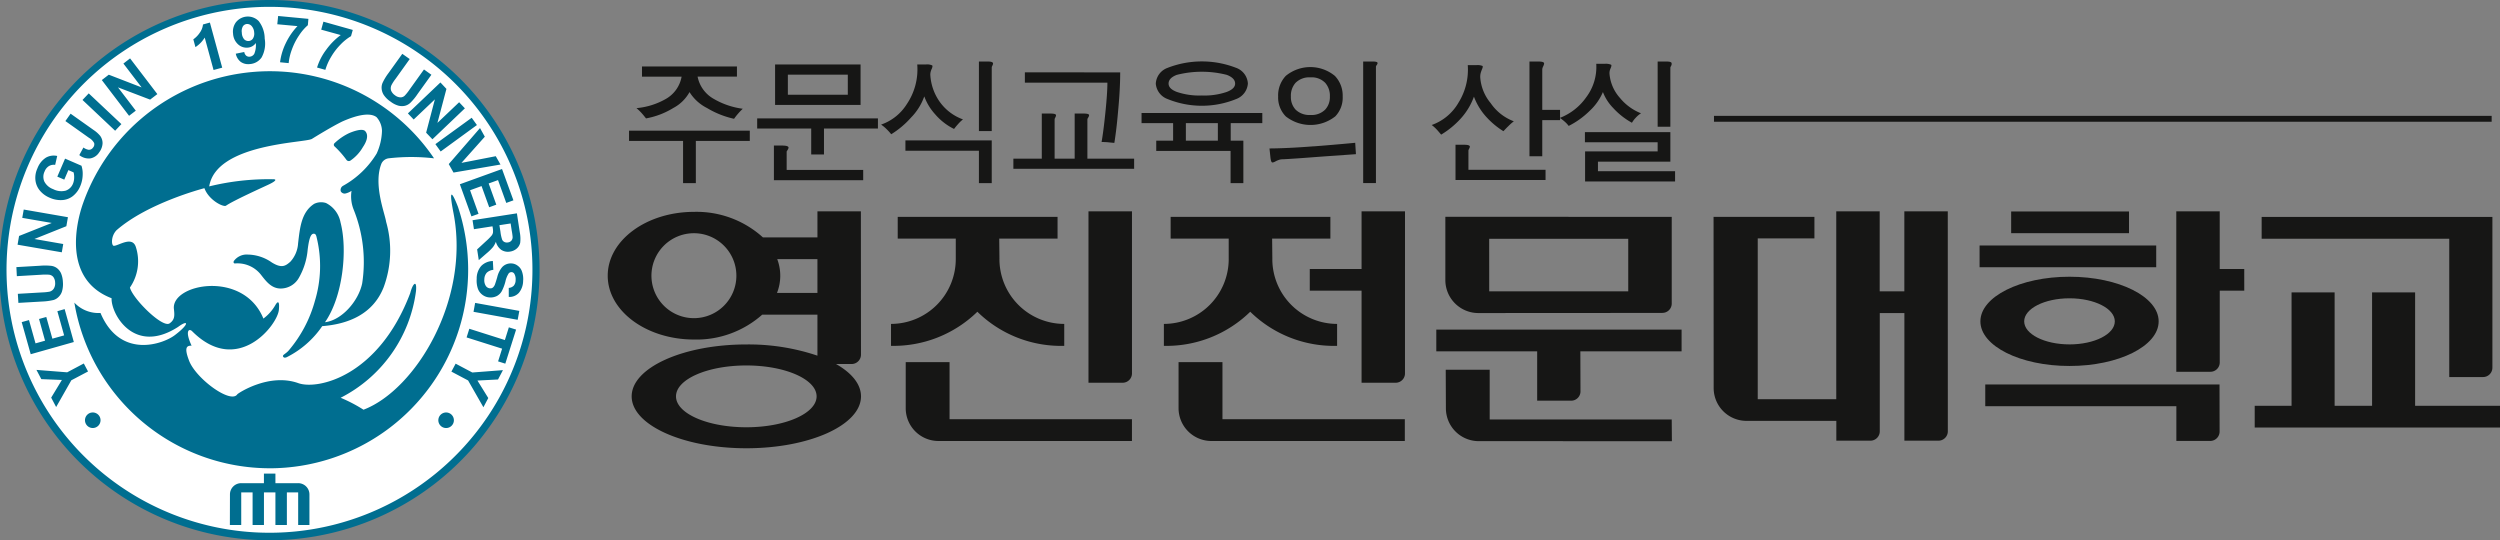 <svg xmlns="http://www.w3.org/2000/svg" xmlns:xlink="http://www.w3.org/1999/xlink" width="236" height="51" viewBox="0 0 236 51">
  <rect x="0" y="0" width="236" height="51" fill="#808080" stroke="none"/>
  <defs>
    <style>
      .cls-1 {
        fill: none;
      }

      .cls-2 {
        clip-path: url(#clip-path);
      }

      .cls-3 {
        fill: #161615;
      }

      .cls-4 {
        fill: #006e90;
      }

      .cls-5 {
        fill: #fff;
      }
    </style>
    <clipPath id="clip-path">
      <rect id="사각형_72" data-name="사각형 72" class="cls-1" width="236" height="51" transform="translate(0 0)"/>
    </clipPath>
  </defs>
  <g id="그룹_54" data-name="그룹 54" class="cls-2" transform="translate(0 0)">
    <path id="패스_103" data-name="패스 103" class="cls-3" d="M70.781,13.305H65.688v3.982H64.481V13.305h-5.1v-.972h11.4ZM69.568,6.274v.959H65.853a3.08,3.08,0,0,0,1.478,2.073,7.331,7.331,0,0,0,2.786.961,6.081,6.081,0,0,0-.463.487,5.024,5.024,0,0,0-.358.461,8.581,8.581,0,0,1-2.561-1.022,4.139,4.139,0,0,1-1.644-1.5,3.752,3.752,0,0,1-1.529,1.5,7.477,7.477,0,0,1-2.577.985c-.137-.175-.277-.345-.419-.507a5.175,5.175,0,0,0-.484-.463,6.809,6.809,0,0,0,2.807-.888,3.021,3.021,0,0,0,1.455-2.085h-3.74V6.274Z"/>
    <path id="패스_104" data-name="패스 104" class="cls-3" d="M82.877,12.136H77.784v2.443H76.578V12.136h-5.1v-.959h11.4Zm-8.453,1.745c.036.058,0,.158-.085.295a.6.6,0,0,1-.062.087.255.255,0,0,0-.016.076v1.7h7.224v.974H73.057V13.74h.756c.356,0,.56.049.611.142m6.814-3.974h-8.07V6.087h8.07Zm-6.864-.968h5.659V7.046H74.374Z"/>
    <path id="패스_105" data-name="패스 105" class="cls-3" d="M88,6.174c.043.042.029.145-.037.309a1.451,1.451,0,0,0-.1.263,1.036,1.036,0,0,0-.039.36,4.879,4.879,0,0,0,.882,2.5,4.627,4.627,0,0,0,2.2,1.666,3.365,3.365,0,0,0-.385.353c-.075.083-.179.2-.312.358l-.148.189a5.6,5.6,0,0,1-1.789-1.392A5.107,5.107,0,0,1,87.252,9.1,5.433,5.433,0,0,1,86,11.1a8.338,8.338,0,0,1-1.869,1.573,4.88,4.88,0,0,0-.456-.5,3.553,3.553,0,0,0-.5-.411A4.655,4.655,0,0,0,85.6,9.833a5.848,5.848,0,0,0,.988-3.746H87.4a1.137,1.137,0,0,1,.6.087M93.62,17.288H92.41V14.227H85.472v-.974H93.62Zm.107-11.352c.033.053.016.138-.05.264-.021.049-.041.083-.046.1a.357.357,0,0,0-.011.095v5.978H92.41V5.809h.847q.408,0,.471.127"/>
    <path id="패스_106" data-name="패스 106" class="cls-3" d="M99.675,10.832c.029.051.008.138-.058.271a.423.423,0,0,0-.049.1.5.5,0,0,0-.012.111v3.664h1.893V10.719h.832c.295,0,.468.034.518.113.028.051,0,.138-.074.271-.025.042-.045.074-.062.1a.577.577,0,0,0-.013.111v3.664h4.412v.957h-11.4v-.957h2.682V10.719h.8c.3,0,.476.034.529.113m6.073-4q0,1.58-.191,3.584c-.1,1.186-.219,2.209-.361,3.073-.278-.023-.494-.045-.63-.062-.228-.016-.413-.023-.575-.023.123-.692.242-1.631.364-2.827.125-1.222.185-2.143.185-2.776H96.748v-.97Z"/>
    <path id="패스_107" data-name="패스 107" class="cls-3" d="M110.741,11.626h-2.979V10.67h11.4v.955h-2.982v1.653h1.193v4.009h-1.206V14.25H109.15v-.972h1.591ZM116.71,6.41A1.677,1.677,0,0,1,117.8,7.893a1.694,1.694,0,0,1-1.093,1.452,8.585,8.585,0,0,1-6.5,0,1.693,1.693,0,0,1-1.1-1.452,1.676,1.676,0,0,1,1.1-1.482,8.92,8.92,0,0,1,6.5,0m-5.618.656c-.522.2-.775.474-.775.826,0,.323.253.585.775.783a6.563,6.563,0,0,0,2.369.338,6.5,6.5,0,0,0,2.353-.338c.518-.2.785-.46.785-.783,0-.352-.267-.625-.785-.826a9.6,9.6,0,0,0-4.722,0m3.877,4.559h-3.02v1.653h3.02Z"/>
    <path id="패스_108" data-name="패스 108" class="cls-3" d="M123.98,13.818q1.578-.117,3.952-.338L128,14.554l-3.117.22c-1.01.075-1.737.131-2.176.162-.732.051-1.267.086-1.615.1a1.073,1.073,0,0,0-.411.076,1.534,1.534,0,0,0-.289.133c-.163.084-.27.113-.324.077-.073-.055-.119-.24-.148-.549l-.081-.759c1.13-.007,2.514-.074,4.138-.2m-2.6-2.828a2.537,2.537,0,0,1-.72-1.878,2.678,2.678,0,0,1,.72-1.944,3.643,3.643,0,0,1,4.635,0,2.682,2.682,0,0,1,.737,1.944,2.536,2.536,0,0,1-.7,1.878,3.773,3.773,0,0,1-4.673,0m.92-3.162a1.827,1.827,0,0,0-.435,1.285,1.725,1.725,0,0,0,.435,1.231,1.864,1.864,0,0,0,1.416.514,1.808,1.808,0,0,0,1.392-.514,1.725,1.725,0,0,0,.436-1.231,1.827,1.827,0,0,0-.436-1.285,1.766,1.766,0,0,0-1.392-.52,1.82,1.82,0,0,0-1.416.52m7.741-1.9c.018.053-.012.131-.087.234-.025.038-.037.058-.045.067a.246.246,0,0,0-.016.058v11h-1.205V5.809h.932c.247,0,.39.038.422.114"/>
    <path id="패스_109" data-name="패스 109" class="cls-3" d="M139.948,6.225c.042.036.029.136-.039.294a3.566,3.566,0,0,0-.123.34,1.414,1.414,0,0,0-.05.461,4.25,4.25,0,0,0,.982,2.414,4.608,4.608,0,0,0,2.187,1.717,4.537,4.537,0,0,0-.51.451c-.115.107-.272.271-.473.483a7.58,7.58,0,0,1-1.73-1.477,5.9,5.9,0,0,1-1.052-1.784,6.238,6.238,0,0,1-1.267,2.091,8.237,8.237,0,0,1-1.828,1.495c-.173-.209-.317-.376-.435-.5a3.692,3.692,0,0,0-.458-.41,4.741,4.741,0,0,0,2.534-2.116,5.88,5.88,0,0,0,.871-3.533h.794a1.263,1.263,0,0,1,.6.075m-1.206,7.567c.026.049,0,.14-.075.276a.519.519,0,0,1-.042.084.475.475,0,0,0-.008.075v1.8H145.9v.963h-8.5V13.666h.833c.288,0,.457.042.507.127m7.013-7.856c.025.06,0,.167-.074.325a.7.7,0,0,0-.063.149.511.511,0,0,0-.026.16v3.8h1.678v.968h-1.678v3.411h-1.208V5.809h.853c.3,0,.464.042.517.127"/>
    <path id="패스_110" data-name="패스 110" class="cls-3" d="M152.093,6.112c.038.038.029.136-.029.282a1.9,1.9,0,0,0-.1.265,1.056,1.056,0,0,0-.025.333,3.877,3.877,0,0,0,.984,2.252,4.871,4.871,0,0,0,1.988,1.45,2.459,2.459,0,0,0-.509.434,2.369,2.369,0,0,0-.346.46,6.86,6.86,0,0,1-1.778-1.4,4.4,4.4,0,0,1-.962-1.5,5.142,5.142,0,0,1-1.242,1.768,7.826,7.826,0,0,1-1.989,1.431,2.692,2.692,0,0,0-.371-.4,5.181,5.181,0,0,0-.461-.358,5.434,5.434,0,0,0,2.5-1.967,4.747,4.747,0,0,0,.934-3.137h.806a1.186,1.186,0,0,1,.6.089m5.589,6.36v2.786h-6.835v.9h7.28v.968h-8.495V14.289h6.849v-.859h-6.865v-.957Zm.111-6.536a.375.375,0,0,1-.045.289c-.023.049-.045.081-.053.094a.411.411,0,0,0-.013.1v5.542h-1.2V5.809h.856c.254,0,.41.042.455.127"/>
    <rect id="사각형_69" data-name="사각형 69" class="cls-3" width="73.412" height="0.556" transform="translate(161.8 10.937)"/>
    <path id="패스_111" data-name="패스 111" class="cls-3" d="M114.359,41.631h18.256V39.57H115.4V34.188h-4.144l0,4.354a3.1,3.1,0,0,0,3.1,3.088"/>
    <path id="패스_112" data-name="패스 112" class="cls-3" d="M120.11,24.456l-.021-1.933h5.5V20.474H110.509v2.049h5.481v1.933a6.121,6.121,0,0,1-6.12,6.121v2.071a11.32,11.32,0,0,0,8.152-3.219,11.293,11.293,0,0,0,8.2,3.219V30.577a6.119,6.119,0,0,1-6.114-6.121"/>
    <path id="패스_113" data-name="패스 113" class="cls-3" d="M106.859,19.951h-4.106v16.18h3.226a.883.883,0,0,0,.88-.879Z"/>
    <path id="패스_114" data-name="패스 114" class="cls-3" d="M209.523,36.292H187.409v2.051h18.039v3.282l3.2,0a.888.888,0,0,0,.883-.885Z"/>
    <path id="패스_115" data-name="패스 115" class="cls-3" d="M88.6,41.631h18.256V39.57H89.638V34.188H85.5v4.354a3.092,3.092,0,0,0,3.1,3.088"/>
    <path id="패스_116" data-name="패스 116" class="cls-3" d="M157.827,41.649,157.81,39.6H140.627V34.9h-4.15l.016,3.644a3.1,3.1,0,0,0,3.091,3.1Z"/>
    <path id="패스_117" data-name="패스 117" class="cls-3" d="M183.87,19.951h-4.1V27.5h-2.327V19.951h-4.1V37.684h-7.413V22.507h5.351V20.474h-9.521l.01,16.156a3.1,3.1,0,0,0,3.1,3.1h8.479V41.6l3.223,0a.885.885,0,0,0,.879-.885V29.553h2.323V41.6l3.218,0a.886.886,0,0,0,.883-.885Z"/>
    <path id="패스_118" data-name="패스 118" class="cls-3" d="M211.857,25.391h-2.315V19.95h-4.1V35.095h3.222a.88.88,0,0,0,.88-.879V27.44h2.315Z"/>
    <path id="패스_119" data-name="패스 119" class="cls-3" d="M158.742,31.117H135.586v2.049h9.523v4.659h3.212a.879.879,0,0,0,.877-.879l-.013-3.78h9.557Z"/>
    <path id="패스_120" data-name="패스 120" class="cls-3" d="M132.632,19.951h-4.1v5.441h-4.89V27.44h4.89v8.691h3.222a.881.881,0,0,0,.877-.879Z"/>
    <path id="패스_121" data-name="패스 121" class="cls-3" d="M78.922,34.363l1.471,0a.885.885,0,0,0,.883-.879l-.009-13.535h-4.1v2.463H72.021A9.313,9.313,0,0,0,65.514,20c-4.5,0-8.145,2.7-8.145,6.027s3.645,6.025,8.145,6.025a9.332,9.332,0,0,0,6.442-2.35h5.21v3.873a20.291,20.291,0,0,0-6.71-1.059c-5.981,0-10.827,2.2-10.827,4.9s4.846,4.9,10.827,4.9,10.823-2.195,10.823-4.9c0-1.153-.881-2.211-2.356-3.052M65.514,30.034a4.009,4.009,0,1,1,4-4.009,4.005,4.005,0,0,1-4,4.009m4.941,10.3c-3.667,0-6.64-1.3-6.64-2.917s2.973-2.917,6.64-2.917,6.632,1.308,6.632,2.917-2.966,2.917-6.632,2.917m6.71-12.683H73.349a4.434,4.434,0,0,0,.023-3.186h3.793Z"/>
    <rect id="사각형_70" data-name="사각형 70" class="cls-3" width="11.125" height="2.049" transform="translate(189.853 19.963)"/>
    <rect id="사각형_71" data-name="사각형 71" class="cls-3" width="16.675" height="2.052" transform="translate(186.872 23.175)"/>
    <path id="패스_122" data-name="패스 122" class="cls-3" d="M195.361,26.123c-4.647,0-8.412,1.887-8.412,4.214s3.764,4.211,8.412,4.211,8.416-1.885,8.416-4.211-3.768-4.214-8.416-4.214m0,6.388c-2.364,0-4.278-.974-4.278-2.174S193,28.16,195.361,28.16s4.277.976,4.277,2.178-1.914,2.174-4.277,2.174"/>
    <path id="패스_123" data-name="패스 123" class="cls-3" d="M94.349,24.456l-.022-1.933h5.506V20.474H84.745v2.049h5.48v1.933a6.12,6.12,0,0,1-6.114,6.121v2.071a11.34,11.34,0,0,0,8.153-3.219,11.28,11.28,0,0,0,8.2,3.219V30.577a6.121,6.121,0,0,1-6.117-6.121"/>
    <path id="패스_124" data-name="패스 124" class="cls-3" d="M156.916,29.535a.879.879,0,0,0,.895-.861v-8.2l-21.37-.011,0,5.975a3.115,3.115,0,0,0,3.1,3.114l17.372-.011m-16.334-7h13.127V27.5H140.582Z"/>
    <path id="패스_125" data-name="패스 125" class="cls-3" d="M227.987,38.31V27.6h-4.064V38.31h-3.534V27.6h-4.066V38.31h-3.479v2.049H236V38.31Zm3.223-2.716H234.4a.885.885,0,0,0,.882-.881V20.481H213.5v2.055H231.21Z"/>
    <path id="패스_126" data-name="패스 126" class="cls-4" d="M25.463,0A25.5,25.5,0,1,0,50.933,25.5,25.481,25.481,0,0,0,25.463,0"/>
    <path id="패스_127" data-name="패스 127" class="cls-5" d="M47.411,22.64a.452.452,0,0,0,.213.207.533.533,0,0,0,.325.038.5.5,0,0,0,.326-.167.518.518,0,0,0,.117-.344,5.641,5.641,0,0,0-.088-.62l-.1-.659-1.06.162.1.627a3.442,3.442,0,0,0,.166.755M23.484,3.871a.511.511,0,0,0,.39-.229.854.854,0,0,0,.12-.576.979.979,0,0,0-.245-.614.556.556,0,0,0-.451-.187.5.5,0,0,0-.368.22.934.934,0,0,0-.1.614.97.97,0,0,0,.22.61.551.551,0,0,0,.435.162M25.472.646A24.823,24.823,0,1,0,50.262,25.469,24.808,24.808,0,0,0,25.472.646M49.383,26.47a1.8,1.8,0,0,1-.406,1.181,1.223,1.223,0,0,1-.95.381v-.854a.731.731,0,0,0,.478-.216.83.83,0,0,0,.17-.534,1.01,1.01,0,0,0-.13-.594.313.313,0,0,0-.255-.145.341.341,0,0,0-.266.116,2.3,2.3,0,0,0-.314.776,4.237,4.237,0,0,1-.344.908,1.185,1.185,0,0,1-.452.449,1.313,1.313,0,0,1-.68.142,1.235,1.235,0,0,1-.67-.233,1.251,1.251,0,0,1-.451-.594A2.385,2.385,0,0,1,45,26.324a1.8,1.8,0,0,1,.426-1.215,1.572,1.572,0,0,1,1.1-.468l.045.833a1.023,1.023,0,0,0-.626.277.961.961,0,0,0-.224.614.977.977,0,0,0,.146.632.516.516,0,0,0,.4.223.353.353,0,0,0,.258-.074.7.7,0,0,0,.2-.3c.036-.1.111-.327.213-.676a2.3,2.3,0,0,1,.464-.95,1.105,1.105,0,0,1,.864-.353,1.041,1.041,0,0,1,.6.213,1.085,1.085,0,0,1,.406.543,2.155,2.155,0,0,1,.117.846m-.322-4.546a3.218,3.218,0,0,1,.041.992,1.012,1.012,0,0,1-.327.547,1.21,1.21,0,0,1-.63.287,1.144,1.144,0,0,1-.82-.155,1.358,1.358,0,0,1-.52-.772,1.944,1.944,0,0,1-.28.51,4.6,4.6,0,0,1-.6.585l-.734.639-.156-1.012.814-.752a5.374,5.374,0,0,0,.544-.543.661.661,0,0,0,.137-.281,1.624,1.624,0,0,0-.016-.432l-.03-.173-1.75.273-.132-.847,4.188-.65Zm-.6-3.012-.676.245L47.013,17l-.882.32.719,2-.67.245-.721-2-1.085.394.8,2.227-.67.24-1.093-3.032,3.98-1.439Zm-2.7-6.007-2.207,2.472,3.24-.631.447.788-4.436.756-.448-.8,2.95-3.4Zm-.745-1.1L41.6,14.3l-.5-.694,3.428-2.489ZM42.144,8.392,41.293,11.6l2.05-1.949.542.576-3.064,2.921-.594-.623.825-3.144-2,1.9-.546-.576,3.069-2.921ZM36.106,7.84a5.181,5.181,0,0,1,.555-.925l1.316-1.833.7.492L37.34,7.442a3.823,3.823,0,0,0-.388.6.709.709,0,0,0-.039.489.993.993,0,0,0,.369.461.886.886,0,0,0,.538.2.572.572,0,0,0,.393-.169,4.449,4.449,0,0,0,.448-.565l1.363-1.9.7.5-1.3,1.809a5.252,5.252,0,0,1-.685.837,1.143,1.143,0,0,1-.511.282,1.314,1.314,0,0,1-.6-.007A2.137,2.137,0,0,1,36.88,9.6a2.335,2.335,0,0,1-.662-.65,1.3,1.3,0,0,1-.192-.585,1.147,1.147,0,0,1,.08-.523M30.323,2.8l.207-.754,2.772.779-.166.588a4.663,4.663,0,0,0-.969.772,5.918,5.918,0,0,0-.914,1.19,5.19,5.19,0,0,0-.539,1.22l-.784-.22A5.456,5.456,0,0,1,30.8,4.688a6.222,6.222,0,0,1,1.366-1.379ZM26.256,1.509l2.857.271-.052.6a4.439,4.439,0,0,0-.813.937,5.854,5.854,0,0,0-.688,1.341,5.084,5.084,0,0,0-.31,1.3l-.813-.08a5.748,5.748,0,0,1,.546-1.813,6.244,6.244,0,0,1,1.1-1.6L26.176,2.29Zm-3.949.552a1.438,1.438,0,0,1,2.11-.075,2.724,2.724,0,0,1,.571,1.659,2.722,2.722,0,0,1-.29,1.773,1.464,1.464,0,0,1-1.114.63,1.231,1.231,0,0,1-.85-.2,1.287,1.287,0,0,1-.476-.779l.8-.162a.573.573,0,0,0,.187.352.444.444,0,0,0,.339.091.544.544,0,0,0,.423-.278,2.121,2.121,0,0,0,.141-1.012,1,1,0,0,1-.758.436,1.185,1.185,0,0,1-.926-.32,1.459,1.459,0,0,1-.462-1,1.484,1.484,0,0,1,.3-1.112M18.83,3.128a1.623,1.623,0,0,0,.333-.818l.651-.181,1.163,4.259-.817.22-.834-3.061a2.87,2.87,0,0,1-.876.9l-.2-.734a2.379,2.379,0,0,0,.583-.585M10.269,7.051l3.1,1.2L11.65,6l.63-.487,2.573,3.37-.682.521L11.137,8.247l1.681,2.2-.634.485L9.611,7.558ZM8.377,8.815l3.082,2.9-.59.627L7.788,9.436ZM6.666,10.732l2.187,1.552a2.83,2.83,0,0,1,.606.543,1.165,1.165,0,0,1,.223.714,1.55,1.55,0,0,1-.314.834,1.26,1.26,0,0,1-.845.579,1.41,1.41,0,0,1-1.037-.314l.388-.714a1.169,1.169,0,0,0,.481.212.465.465,0,0,0,.432-.212.458.458,0,0,0,.1-.427,1.268,1.268,0,0,0-.481-.485L6.173,11.427ZM3.538,15.88a2.049,2.049,0,0,1,.8-1A1.48,1.48,0,0,1,5.4,14.723l-.193.841a.9.9,0,0,0-.585.112,1,1,0,0,0-.406.5,1.137,1.137,0,0,0-.032.957,1.507,1.507,0,0,0,.836.723A1.654,1.654,0,0,0,6.19,18a1.136,1.136,0,0,0,.7-.662A1.51,1.51,0,0,0,7,16.8a1.835,1.835,0,0,0-.051-.527l-.494-.216-.388.9-.657-.283.733-1.7,1.549.672a2.464,2.464,0,0,1,.112.9,2.874,2.874,0,0,1-.228,1.024,2.31,2.31,0,0,1-.717.954,1.794,1.794,0,0,1-1.027.365,2.543,2.543,0,0,1-1.133-.22,2.4,2.4,0,0,1-.971-.721A1.848,1.848,0,0,1,3.336,16.9a2.128,2.128,0,0,1,.2-1.015M1.8,22.275l3.086-1.228L2.1,20.566l.141-.785,4.171.723-.148.85L3.249,22.561l2.72.474-.135.783L1.658,23.1Zm-.116,5.462,2.292-.133a4.872,4.872,0,0,0,.7-.071.679.679,0,0,0,.4-.285.923.923,0,0,0,.128-.572.913.913,0,0,0-.181-.543.612.612,0,0,0-.382-.2,4.726,4.726,0,0,0-.722,0L1.59,26.07l-.044-.854,2.22-.129a5.621,5.621,0,0,1,1.077.009,1.166,1.166,0,0,1,.543.223,1.34,1.34,0,0,1,.377.481,2.4,2.4,0,0,1,.174.808,2.441,2.441,0,0,1-.092.925,1.264,1.264,0,0,1-.334.516,1.113,1.113,0,0,1-.452.269,5.5,5.5,0,0,1-1.071.145l-2.252.129Zm.364,2.672.689-.195.616,2.2.9-.253-.568-2.049.684-.19.576,2.049,1.109-.311-.639-2.281.688-.2.866,3.108L2.9,33.438ZM6.732,35.9,5.3,38.424l-.468-.888,1.01-1.668L3.9,35.79l-.459-.872,2.9.229,1.57-.834.4.754Zm2.026,4.505a.734.734,0,1,1,.733-.734.735.735,0,0,1-.733.734m19.389,9.155V46.484H27.081v3.077H26V46.484H24.917v3.077H23.845V46.484H22.772v3.077H21.7l.008-2.887a1.061,1.061,0,0,1,1.064-1.063l2.142,0v-.9H26v.9l2.146,0a1.064,1.064,0,0,1,1.065,1.063l0,2.887Zm-2.666-5.355A18.726,18.726,0,0,1,7.031,28.639l-.013-.071a3.128,3.128,0,0,0,2.469.976c1.863,4.429,5.986,2.925,7.071,2.053,1.362-1.044,1.227-1.457.246-.731-4.185,2.689-6.338-1.273-6.27-2.712C5.9,26.374,7.2,21.01,7.829,19.222a18.712,18.712,0,0,1,33.145-4.276,18.719,18.719,0,0,0-4.3,0,.878.878,0,0,0-.659.481c-.8,1.962.318,4.716.435,5.513a9.927,9.927,0,0,1-.232,6.173c-.994,2.525-3.305,3.479-5.8,3.675a8.873,8.873,0,0,1-3.36,2.936c-.128.042-.248.084-.339-.069-.062-.171.245-.236.534-.569A12.168,12.168,0,0,0,29.729,28.4a11.336,11.336,0,0,0,.168-5.96c-.051-.242-.1-.356-.252-.378-.258-.012-.445.258-.6,1.5a6.467,6.467,0,0,1-.819,2.645,1.981,1.981,0,0,1-1.723,1.03c-.884,0-1.384-.681-1.874-1.308a2.812,2.812,0,0,0-2.46-1.057c-.141-.02-.133-.136-.1-.223a1.5,1.5,0,0,1,1.322-.618,4.056,4.056,0,0,1,2.276.751c.92.563,1.275.34,1.747-.08a2.821,2.821,0,0,0,.726-1.733c.169-1.431.294-2.937,1.516-3.725a1.484,1.484,0,0,1,1.12-.078,2.574,2.574,0,0,1,1.369,1.825c.683,2.6.219,7.018-1.466,9.428,1.6-.194,3.172-2.016,3.512-3.675a13.281,13.281,0,0,0-.817-6.986,3.38,3.38,0,0,1-.19-1.742,1.84,1.84,0,0,1-.591.255.425.425,0,0,1-.423-.207.454.454,0,0,1,.2-.516,8.573,8.573,0,0,0,3.189-3.057,5.488,5.488,0,0,0,.5-2.14,2.005,2.005,0,0,0-.514-1.293c-.841-.636-2.692.178-3.21.4-1.007.488-2.564,1.452-2.893,1.655-.652.385-9.037.423-9.693,4.483a23.54,23.54,0,0,1,6-.676c.5-.012.178.245-.5.552-.454.216-3.246,1.477-3.916,1.946-.255.158-1.629-.531-2.036-1.655-.222.062-5.376,1.415-8.3,3.973-.57.6-.478,1.511-.232,1.469.454-.025,1.706-.937,2.052.091a4.362,4.362,0,0,1-.551,3.846c.238,1.024,3.053,3.836,3.736,3.39.5-.349.485-.723.418-1.337-.329-2.392,6.558-3.758,8.444.879A4.134,4.134,0,0,0,26,28.791c.23-.394.4-.385.329.429-.087,1.419-3.908,6.338-8.19,2.049-.306-.3-.7-.042-.054,1.361-.419,0-.733.107-.252,1.377.609,1.7,3.952,4.16,4.569,3.215.094-.116,2.994-2.029,5.741-1.059,1.83.672,7.605-.618,10.583-8.494.227-.9.651-1.333.542-.171a13.209,13.209,0,0,1-7.112,10.051,14.1,14.1,0,0,1,2.158,1.128c4.909-1.867,10.095-10.4,8.493-18.579-.684-3.51.426-.569.426-.569A18.751,18.751,0,0,1,25.482,44.206m6.11-30.7a5.3,5.3,0,0,1,1.35-.932c.425-.183,1.224-.465,1.512-.216.428.431.075,1.132-.186,1.51a3.9,3.9,0,0,1-1.184,1.289.278.278,0,0,1-.387-.078,8.846,8.846,0,0,0-1.114-1.257.205.205,0,0,1,.009-.316m10.521,26.9a.734.734,0,1,1,.734-.734.734.734,0,0,1-.734.734m4.9-4.583-1.943.1,1.023,1.651-.46.87-1.445-2.53-1.576-.834.4-.75,1.574.834,2.892-.223ZM47.7,34.33l-.68-.216.379-1.2-3.353-1.061.258-.818L47.66,32.1l.376-1.2.684.214Zm1.168-4.14L44.7,29.435l.153-.841,4.172.754Z"/>
  </g>
</svg>
